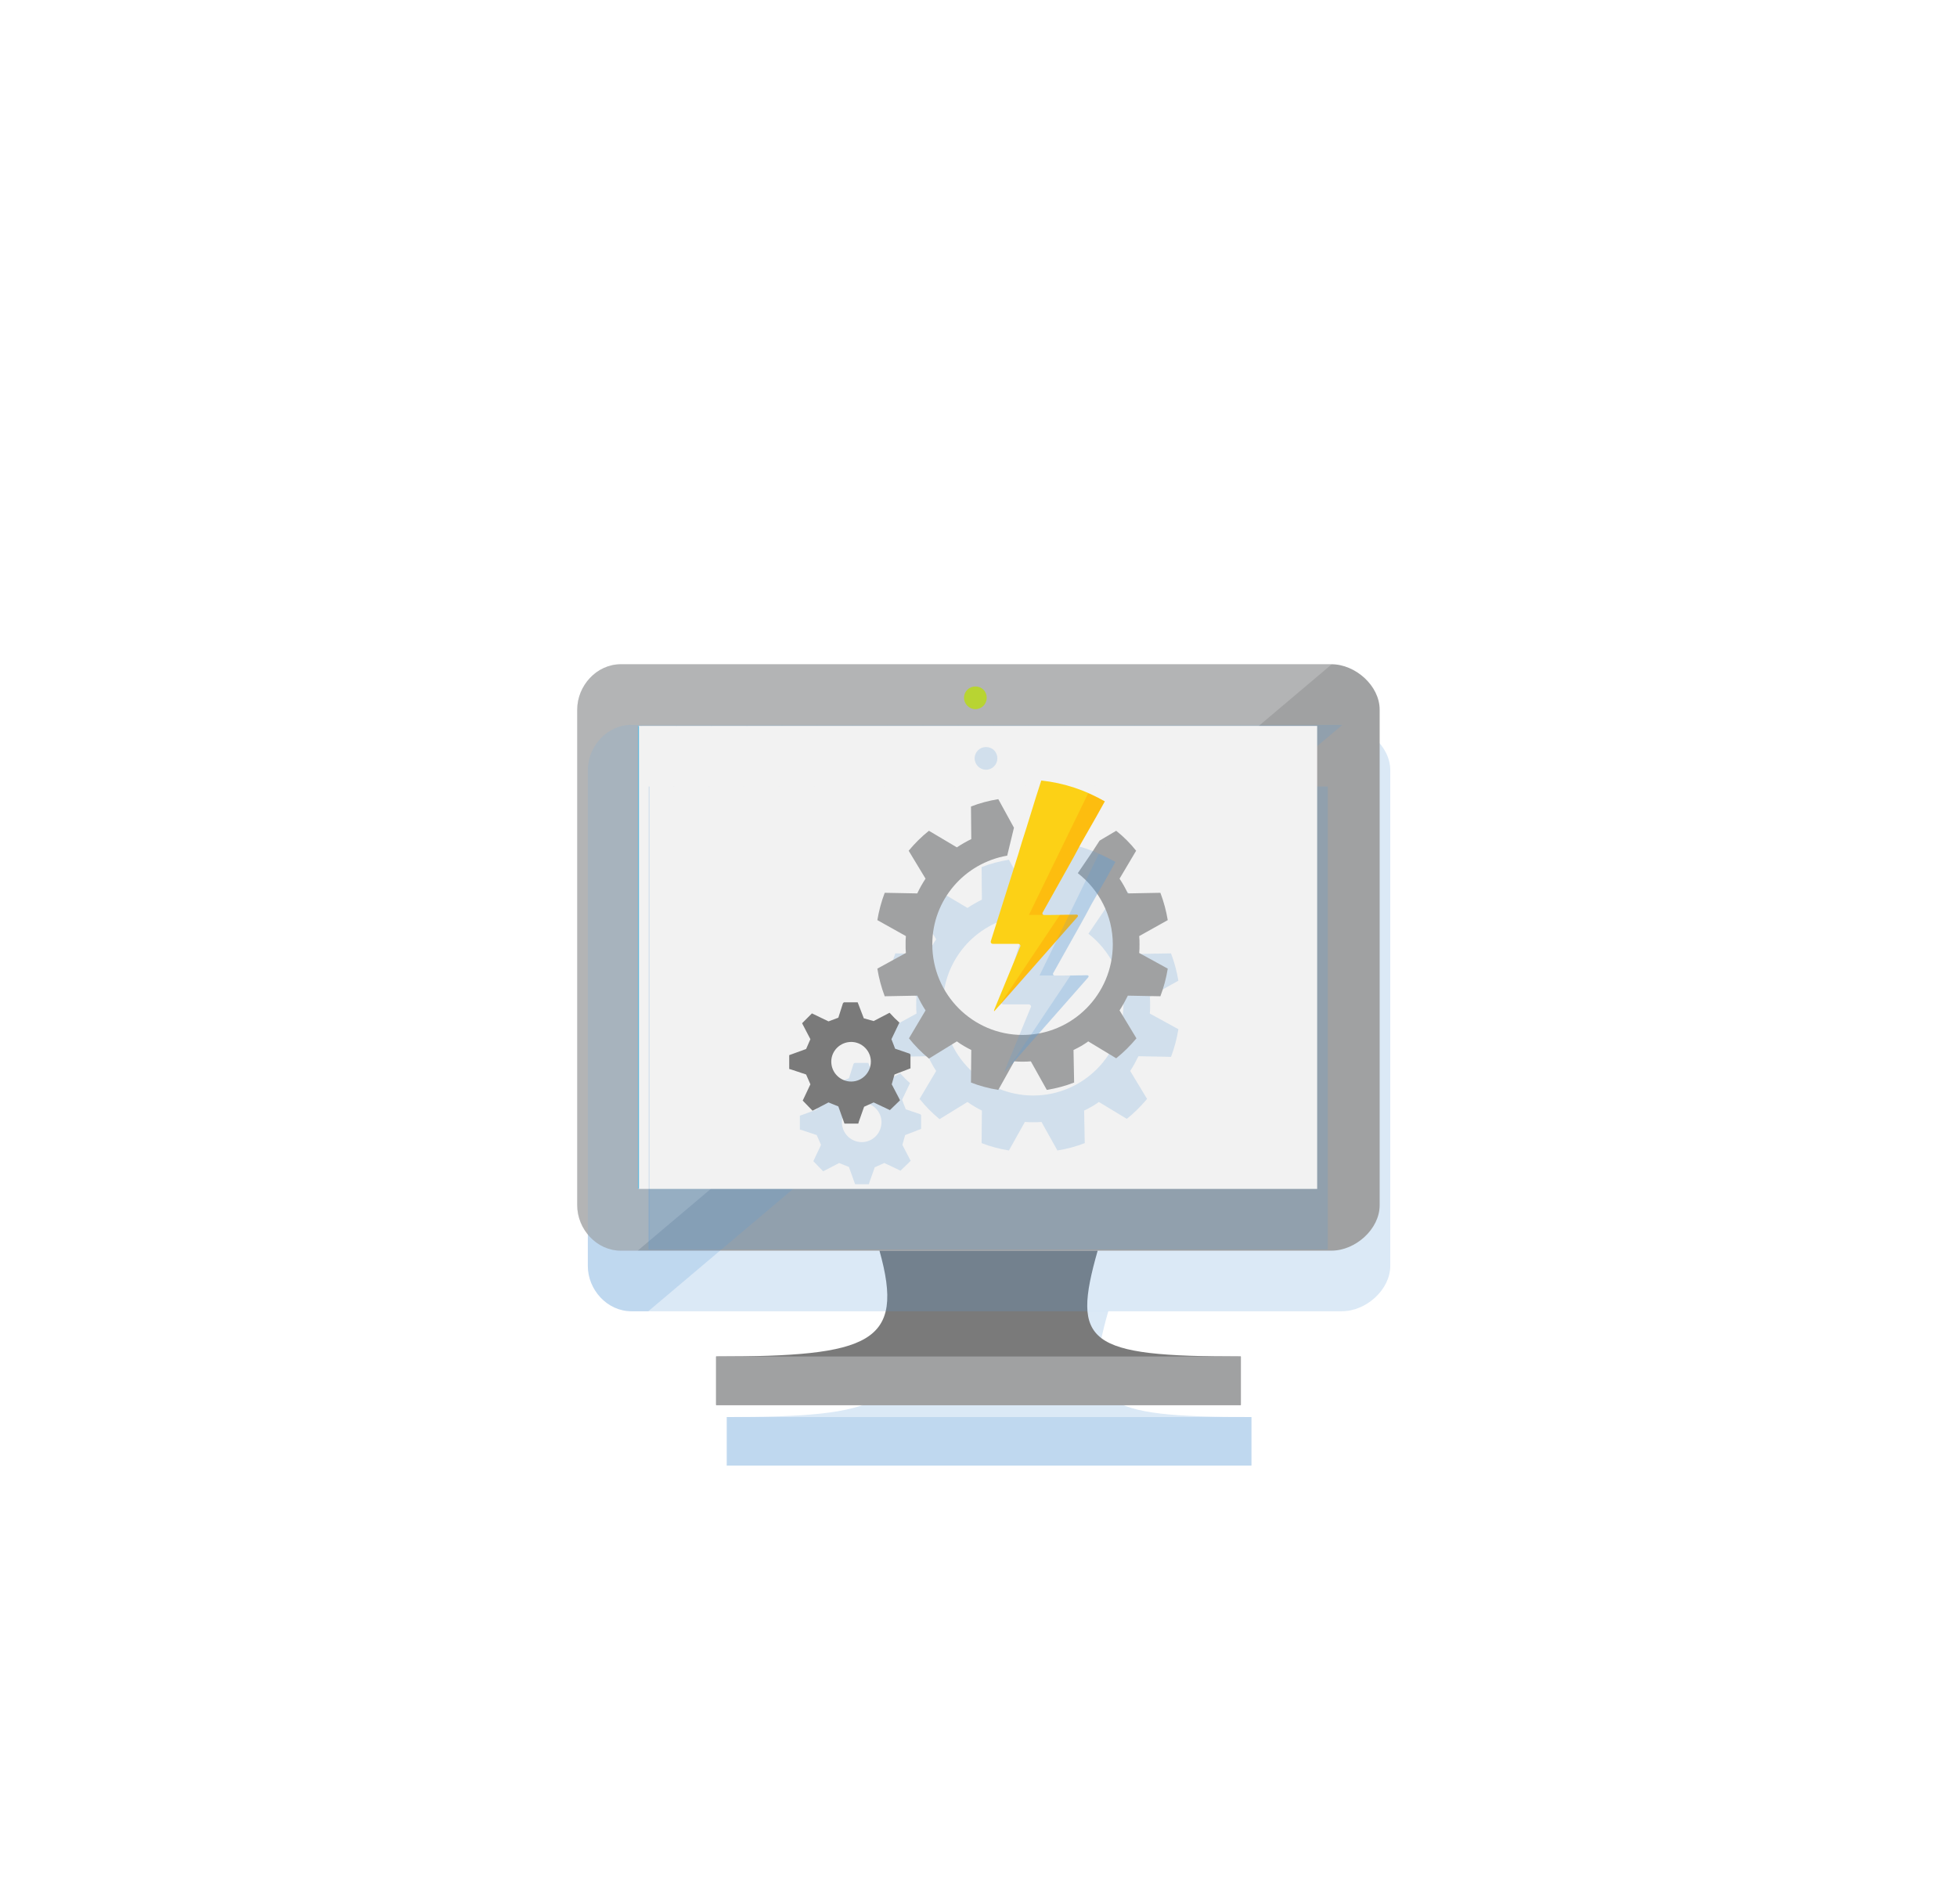 <?xml version="1.0" encoding="UTF-8" standalone="no"?>
<!DOCTYPE svg PUBLIC "-//W3C//DTD SVG 1.1//EN" "http://www.w3.org/Graphics/SVG/1.1/DTD/svg11.dtd">
<!-- Generated by Microsoft Visio, SVG Export RebootVm.svg Page-1 -->
<svg xmlns="http://www.w3.org/2000/svg" xmlns:xlink="http://www.w3.org/1999/xlink" xmlns:ev="http://www.w3.org/2001/xml-events"
		xmlns:v="http://schemas.microsoft.com/visio/2003/SVGExtensions/" width="0.885in" height="0.861in"
		viewBox="0 0 63.75 62" xml:space="preserve" color-interpolation-filters="sRGB" class="st12">
	<v:documentProperties v:langID="1033" v:viewMarkup="false"/>

	<style type="text/css">
	<![CDATA[
		.st1 {fill:#ffffff;stroke:none;stroke-linecap:round;stroke-linejoin:round;stroke-width:0.75}
		.st2 {visibility:visible}
		.st3 {fill:#5b9bd5;fill-opacity:0.22;filter:url(#filter_2);stroke:none}
		.st4 {fill:#7a7a7a;stroke:none;stroke-width:12.24}
		.st5 {fill:#a0a1a2;stroke:none;stroke-width:12.24}
		.st6 {fill:#ffffff;fill-opacity:0.2;stroke:none;stroke-width:12.24}
		.st7 {fill:#f2f2f2;stroke:none;stroke-width:12.24}
		.st8 {fill:#59b4d9;stroke:none;stroke-width:12.24}
		.st9 {fill:#b8d432;stroke:none;stroke-width:12.24}
		.st10 {fill:#fcd116;stroke:none;stroke-width:12.24}
		.st11 {fill:#ff8c00;fill-opacity:0.3;stroke:none;stroke-width:12.24}
		.st12 {fill:none;fill-rule:evenodd;font-size:12px;overflow:visible;stroke-linecap:square;stroke-miterlimit:3}
	]]>
	</style>

	<defs id="Filters">
		<filter id="filter_2">
			<feGaussianBlur stdDeviation="2"/>
		</filter>
	</defs>
	<g v:mID="0" v:index="1" v:groupContext="foregroundPage">
		<title>Page-1</title>
		<v:pageProperties v:drawingScale="1" v:pageScale="1" v:drawingUnits="19" v:shadowOffsetX="9" v:shadowOffsetY="-9"/>
		<g id="shape677-1" v:mID="677" v:groupContext="shape" transform="translate(0.375,-0.375)">
			<title>Sheet.677</title>
			<rect x="0" y="0.75" width="63" height="61.25" class="st1"/>
		</g>
		<g id="group666-3" transform="translate(18.802,-16.248)" v:mID="666" v:groupContext="group">
			<title>Azure Portal - Virtual Machines.666</title>
			<g id="shape667-4" v:mID="667" v:groupContext="shape" transform="translate(4.526,0)">
				<title>Sheet.667</title>
				<g id="shadow667-5" v:groupContext="shadow" v:shadowOffsetX="0.3456" v:shadowOffsetY="-1.9728" v:shadowType="1"
						transform="matrix(1,0,0,1,0.346,1.973)" class="st2">
					<path d="M12.43 56.97 L11.81 56.97 L5.64 56.97 L5.32 56.97 C6.17 59.99 5.03 60.42 0 60.42 L0 62 L6.39 62 L11.06
								 62 L17.09 62 L17.09 60.42 C12.07 60.42 11.57 59.99 12.43 56.97 Z" class="st3"/>
				</g>
				<path d="M12.43 56.97 L11.81 56.97 L5.64 56.97 L5.32 56.97 C6.17 59.99 5.03 60.42 0 60.42 L0 62 L6.39 62 L11.06 62
							 L17.09 62 L17.09 60.42 C12.07 60.42 11.57 59.99 12.43 56.97 Z" class="st4"/>
			</g>
			<g id="shape668-9" v:mID="668" v:groupContext="shape" transform="translate(0.001,-5.027)">
				<title>Sheet.668</title>
				<g id="shadow668-10" v:groupContext="shadow" v:shadowOffsetX="0.3456" v:shadowOffsetY="-1.9728" v:shadowType="1"
						transform="matrix(1,0,0,1,0.346,1.973)" class="st2">
					<path d="M24.57 42.9 L1.42 42.9 C0.63 42.9 0 43.6 0 44.38 L0 60.52 C0 61.3 0.63 62 1.42 62 L24.57 62 C25.35 62
								 26.14 61.3 26.14 60.52 L26.14 44.38 C26.14 43.6 25.35 42.9 24.57 42.9 Z" class="st3"/>
				</g>
				<path d="M24.57 42.9 L1.42 42.9 C0.63 42.9 0 43.6 0 44.38 L0 60.52 C0 61.3 0.63 62 1.42 62 L24.57 62 C25.35 62 26.14
							 61.3 26.14 60.52 L26.14 44.38 C26.14 43.6 25.35 42.9 24.57 42.9 Z" class="st5"/>
			</g>
			<g id="shape669-14" v:mID="669" v:groupContext="shape" transform="translate(0,-5.026)">
				<title>Sheet.669</title>
				<g id="shadow669-15" v:groupContext="shadow" v:shadowOffsetX="0.3456" v:shadowOffsetY="-1.9728" v:shadowType="1"
						transform="matrix(1,0,0,1,0.346,1.973)" class="st2">
					<path d="M24.58 42.9 C24.58 42.9 24.57 42.9 24.57 42.9 L1.42 42.9 C0.63 42.9 0 43.6 0 44.38 L0 60.52 C0 61.3
								 0.63 62 1.42 62 L1.97 62 L24.58 42.9 Z" class="st3"/>
				</g>
				<path d="M24.58 42.9 C24.58 42.9 24.57 42.9 24.57 42.9 L1.42 42.9 C0.63 42.9 0 43.6 0 44.38 L0 60.52 C0 61.3 0.63
							 62 1.42 62 L1.97 62 L24.58 42.9 Z" class="st6"/>
			</g>
			<g id="shape670-19" v:mID="670" v:groupContext="shape" transform="translate(1.982,-7.038)">
				<title>Sheet.670</title>
				<g id="shadow670-20" v:groupContext="shadow" v:shadowOffsetX="0.3456" v:shadowOffsetY="-1.9728" v:shadowType="1"
						transform="matrix(1,0,0,1,0.346,1.973)" class="st2">
					<rect x="0" y="46.919" width="22.123" height="15.081" class="st3"/>
				</g>
				<rect x="0" y="46.919" width="22.123" height="15.081" class="st7"/>
			</g>
			<g id="shape671-24" v:mID="671" v:groupContext="shape" transform="translate(1.982,-7.038)">
				<title>Sheet.671</title>
				<g id="shadow671-25" v:groupContext="shadow" v:shadowOffsetX="0.3456" v:shadowOffsetY="-1.9728" v:shadowType="1"
						transform="matrix(1,0,0,1,0.346,1.973)" class="st2">
					<path d="M0 62 L0.03 62 L0.03 46.92 L20.26 46.89 L20.26 46.89 L0 46.92 L0 62 Z" class="st3"/>
				</g>
				<path d="M0 62 L0.03 62 L0.03 46.92 L20.26 46.89 L20.26 46.89 L0 46.92 L0 62 Z" class="st8"/>
			</g>
			<g id="shape672-29" v:mID="672" v:groupContext="shape" transform="translate(4.526,-1.42109E-14)">
				<title>Sheet.672</title>
				<g id="shadow672-30" v:groupContext="shadow" v:shadowOffsetX="0.3456" v:shadowOffsetY="-1.9728" v:shadowType="1"
						transform="matrix(1,0,0,1,0.346,1.973)" class="st2">
					<rect x="0" y="60.42" width="17.095" height="1.58" class="st3"/>
				</g>
				<rect x="0" y="60.42" width="17.095" height="1.58" class="st5"/>
			</g>
			<g id="shape673-34" v:mID="673" v:groupContext="shape" transform="translate(12.601,-22.664)">
				<title>Sheet.673</title>
				<g id="shadow673-35" v:groupContext="shadow" v:shadowOffsetX="0.3456" v:shadowOffsetY="-1.9728" v:shadowType="1"
						transform="matrix(1,0,0,1,0.346,1.973)" class="st2">
					<path d="M0.74 61.63 C0.74 61.83 0.58 62 0.37 62 C0.17 62 0 61.83 0 61.63 C0 61.42 0.17 61.26 0.37 61.26 C0.58
								 61.26 0.74 61.42 0.74 61.63 Z" class="st3"/>
				</g>
				<path d="M0.74 61.63 C0.74 61.83 0.58 62 0.37 62 C0.17 62 0 61.83 0 61.63 C0 61.42 0.17 61.26 0.37 61.26 C0.58 61.26
							 0.74 61.42 0.74 61.63 Z" class="st9"/>
			</g>
		</g>
		<g id="group660-39" transform="translate(25.709,-25.413)" v:mID="660" v:groupContext="group">
			<title>Azure Automation</title>
			<g id="shape661-40" v:mID="661" v:groupContext="shape" transform="translate(2.871,-1.098)">
				<title>Sheet.661</title>
				<g id="shadow661-41" v:groupContext="shadow" v:shadowOffsetX="0.3456" v:shadowOffsetY="-1.9728" v:shadowType="1"
						transform="matrix(1,0,0,1,0.346,1.973)" class="st2">
					<path d="M8.54 57.26 C8.54 57.17 8.54 57.08 8.53 56.99 L9.46 56.47 C9.41 56.17 9.33 55.87 9.22 55.58 L8.16 55.6
								 C8.08 55.43 7.99 55.27 7.89 55.12 L8.43 54.21 C8.24 53.97 8.02 53.75 7.78 53.56 L7.24 53.88 L7.02
								 54.22 L6.53 54.94 C7.22 55.48 7.67 56.32 7.67 57.26 C7.67 58.89 6.35 60.21 4.73 60.21 C3.11 60.21
								 1.79 58.89 1.79 57.26 C1.79 55.81 2.84 54.61 4.23 54.37 L4.45 53.46 L3.94 52.53 C3.63 52.58 3.33
								 52.66 3.05 52.77 L3.06 53.83 C2.9 53.91 2.74 54 2.59 54.1 L1.68 53.56 C1.44 53.75 1.22 53.97 1.02
								 54.21 L1.57 55.12 C1.47 55.27 1.38 55.43 1.3 55.6 L0.24 55.58 C0.13 55.87 0.05 56.17 0 56.47 L0.93
								 56.99 C0.92 57.08 0.92 57.17 0.92 57.26 C0.92 57.36 0.92 57.45 0.93 57.54 L0 58.05 C0.05 58.36 0.13
								 58.66 0.24 58.95 L1.3 58.93 C1.38 59.09 1.47 59.26 1.57 59.41 L1.03 60.32 C1.22 60.56 1.44 60.78
								 1.68 60.98 L2.59 60.42 C2.74 60.53 2.9 60.62 3.06 60.7 L3.05 61.76 C3.33 61.87 3.63 61.95 3.94 62
								 L4.46 61.07 C4.55 61.08 4.64 61.08 4.73 61.08 C4.82 61.08 4.91 61.08 5 61.07 L5.52 62 C5.83 61.95
								 6.13 61.87 6.41 61.76 L6.39 60.7 C6.56 60.62 6.72 60.53 6.87 60.42 L7.78 60.97 C8.02 60.78 8.24
								 60.56 8.44 60.32 L7.89 59.41 C7.99 59.26 8.08 59.09 8.16 58.93 L9.22 58.95 C9.33 58.66 9.41 58.36
								 9.46 58.05 L8.53 57.54 C8.54 57.45 8.54 57.36 8.54 57.26 Z" class="st3"/>
				</g>
				<path d="M8.54 57.26 C8.54 57.17 8.54 57.08 8.53 56.99 L9.46 56.47 C9.41 56.17 9.33 55.87 9.22 55.58 L8.16 55.6 C8.08
							 55.43 7.99 55.27 7.89 55.12 L8.43 54.21 C8.24 53.97 8.02 53.75 7.78 53.56 L7.24 53.88 L7.02 54.22 L6.53
							 54.94 C7.22 55.48 7.67 56.32 7.67 57.26 C7.67 58.89 6.35 60.21 4.73 60.21 C3.11 60.21 1.79 58.89 1.79
							 57.26 C1.79 55.81 2.84 54.61 4.23 54.37 L4.45 53.46 L3.94 52.53 C3.63 52.58 3.33 52.66 3.05 52.77 L3.06
							 53.83 C2.9 53.91 2.74 54 2.59 54.1 L1.68 53.56 C1.44 53.75 1.22 53.97 1.02 54.21 L1.57 55.12 C1.47 55.27
							 1.38 55.43 1.3 55.6 L0.24 55.58 C0.13 55.87 0.05 56.17 0 56.47 L0.93 56.99 C0.92 57.08 0.92 57.17 0.92
							 57.26 C0.92 57.36 0.92 57.45 0.93 57.54 L0 58.05 C0.05 58.36 0.13 58.66 0.24 58.95 L1.3 58.93 C1.38
							 59.09 1.47 59.26 1.57 59.41 L1.03 60.32 C1.22 60.56 1.44 60.78 1.68 60.98 L2.59 60.42 C2.74 60.53 2.9
							 60.62 3.06 60.7 L3.05 61.76 C3.33 61.87 3.63 61.95 3.94 62 L4.46 61.07 C4.55 61.08 4.64 61.08 4.73 61.08
							 C4.82 61.08 4.91 61.08 5 61.07 L5.52 62 C5.83 61.95 6.13 61.87 6.41 61.76 L6.39 60.7 C6.56 60.62 6.72
							 60.53 6.87 60.42 L7.78 60.97 C8.02 60.78 8.24 60.56 8.44 60.32 L7.89 59.41 C7.99 59.26 8.08 59.09 8.16
							 58.93 L9.22 58.95 C9.33 58.66 9.41 58.36 9.46 58.05 L8.53 57.54 C8.54 57.45 8.54 57.36 8.54 57.26 Z"
						class="st5"/>
			</g>
			<g id="shape662-45" v:mID="662" v:groupContext="shape">
				<title>Sheet.662</title>
				<g id="shadow662-46" v:groupContext="shadow" v:shadowOffsetX="0.3456" v:shadowOffsetY="-1.9728" v:shadowType="1"
						transform="matrix(1,0,0,1,0.346,1.973)" class="st2">
					<path d="M3.95 60.2 L3.95 59.75 L3.92 59.72 L3.45 59.56 L3.33 59.25 L3.56 58.77 L3.59 58.71 L3.44 58.57 L3.27
								 58.39 L3.21 58.42 L2.75 58.66 L2.43 58.57 L2.23 58.05 L1.78 58.05 L1.75 58.08 L1.6 58.55 L1.28 58.67
								 L0.74 58.41 L0.42 58.73 L0.45 58.79 L0.69 59.25 L0.55 59.57 L0 59.77 L0 60.22 L0.07 60.24 L0.55
								 60.4 L0.69 60.72 L0.44 61.25 L0.76 61.58 L0.82 61.55 L1.28 61.31 L1.6 61.44 L1.8 62 L2.25 62 L2.27
								 61.93 L2.44 61.45 L2.75 61.31 L3.28 61.56 L3.61 61.24 L3.58 61.18 L3.34 60.72 L3.43 60.4 L3.95 60.2
								 ZM2.02 60.63 C1.66 60.63 1.37 60.34 1.37 59.98 C1.37 59.63 1.66 59.34 2.02 59.34 C2.37 59.34 2.66
								 59.63 2.66 59.98 C2.66 60.34 2.37 60.63 2.02 60.63 Z" class="st3"/>
				</g>
				<path d="M3.95 60.2 L3.95 59.75 L3.92 59.72 L3.45 59.56 L3.33 59.25 L3.56 58.77 L3.59 58.71 L3.44 58.57 L3.27 58.39
							 L3.21 58.42 L2.75 58.66 L2.43 58.57 L2.23 58.05 L1.78 58.05 L1.75 58.08 L1.6 58.55 L1.28 58.67 L0.74
							 58.41 L0.42 58.73 L0.45 58.79 L0.69 59.25 L0.55 59.57 L0 59.77 L0 60.22 L0.07 60.24 L0.55 60.4 L0.69
							 60.72 L0.44 61.25 L0.76 61.58 L0.82 61.55 L1.28 61.31 L1.6 61.44 L1.8 62 L2.25 62 L2.27 61.93 L2.44
							 61.45 L2.75 61.31 L3.28 61.56 L3.61 61.24 L3.58 61.18 L3.34 60.72 L3.43 60.4 L3.95 60.2 ZM2.02 60.63
							 C1.66 60.63 1.37 60.34 1.37 59.98 C1.37 59.63 1.66 59.34 2.02 59.34 C2.37 59.34 2.66 59.63 2.66 59.98
							 C2.66 60.34 2.37 60.63 2.02 60.63 Z" class="st4"/>
			</g>
			<g id="shape663-50" v:mID="663" v:groupContext="shape" transform="translate(6.551,-3.645)">
				<title>Sheet.663</title>
				<g id="shadow663-51" v:groupContext="shadow" v:shadowOffsetX="0.3456" v:shadowOffsetY="-1.9728" v:shadowType="1"
						transform="matrix(1,0,0,1,0.346,1.973)" class="st2">
					<path d="M1.66 54.47 L1.48 55.03 L1.18 56 L1.03 56.47 L0.91 56.87 L0.02 59.69 C0 59.75 0.03 59.79 0.09 59.79
								 L0.91 59.79 C0.93 59.79 0.95 59.8 0.96 59.81 C0.98 59.83 0.99 59.86 0.97 59.89 L0.13 61.93 C0.11
								 61.99 0.12 62 0.16 61.95 L2.83 58.92 C2.87 58.88 2.86 58.84 2.8 58.84 L1.92 58.85 L1.76 58.85 C1.7
								 58.85 1.68 58.81 1.71 58.76 L2.54 57.28 L2.74 56.92 L2.96 56.51 L3.45 55.65 L3.73 55.15 C3.11 54.79
								 2.41 54.55 1.66 54.47 Z" class="st3"/>
				</g>
				<path d="M1.66 54.47 L1.48 55.03 L1.18 56 L1.03 56.47 L0.91 56.87 L0.02 59.69 C0 59.75 0.03 59.79 0.09 59.79 L0.91
							 59.79 C0.93 59.79 0.95 59.8 0.96 59.81 C0.98 59.83 0.99 59.86 0.97 59.89 L0.13 61.93 C0.11 61.99 0.12
							 62 0.16 61.95 L2.83 58.92 C2.87 58.88 2.86 58.84 2.8 58.84 L1.92 58.85 L1.76 58.85 C1.7 58.85 1.68 58.81
							 1.71 58.76 L2.54 57.28 L2.74 56.92 L2.96 56.51 L3.45 55.65 L3.73 55.15 C3.11 54.79 2.41 54.55 1.66 54.47
							 Z" class="st10"/>
			</g>
			<g id="shape664-55" v:mID="664" v:groupContext="shape" transform="translate(7.808,-6.798)">
				<title>Sheet.664</title>
				<g id="shadow664-56" v:groupContext="shadow" v:shadowOffsetX="0.3456" v:shadowOffsetY="-1.9728" v:shadowType="1"
						transform="matrix(1,0,0,1,0.346,1.973)" class="st2">
					<path d="M1.93 58.04 L0 62 L0.48 62 C0.44 61.99 0.42 61.95 0.45 61.91 L1.28 60.43 L1.48 60.07 L1.7 59.66 L2.19
								 58.81 L2.47 58.3 C2.29 58.21 2.12 58.12 1.93 58.04 Z" class="st3"/>
				</g>
				<path d="M1.93 58.04 L0 62 L0.48 62 C0.44 61.99 0.42 61.95 0.45 61.91 L1.28 60.43 L1.48 60.07 L1.7 59.66 L2.19 58.81
							 L2.47 58.3 C2.29 58.21 2.12 58.12 1.93 58.04 Z" class="st11"/>
			</g>
			<g id="shape665-60" v:mID="665" v:groupContext="shape" transform="translate(6.816,-3.805)">
				<title>Sheet.665</title>
				<g id="shadow665-61" v:groupContext="shadow" v:shadowOffsetX="0.3456" v:shadowOffsetY="-1.9728" v:shadowType="1"
						transform="matrix(1,0,0,1,0.346,1.973)" class="st2">
					<path d="M2.54 59 L2 59.01 L0 62 L2.57 59.08 C2.61 59.04 2.59 59 2.54 59 Z" class="st3"/>
				</g>
				<path d="M2.54 59 L2 59.01 L0 62 L2.57 59.08 C2.61 59.04 2.59 59 2.54 59 Z" class="st11"/>
			</g>
		</g>
	</g>
</svg>
